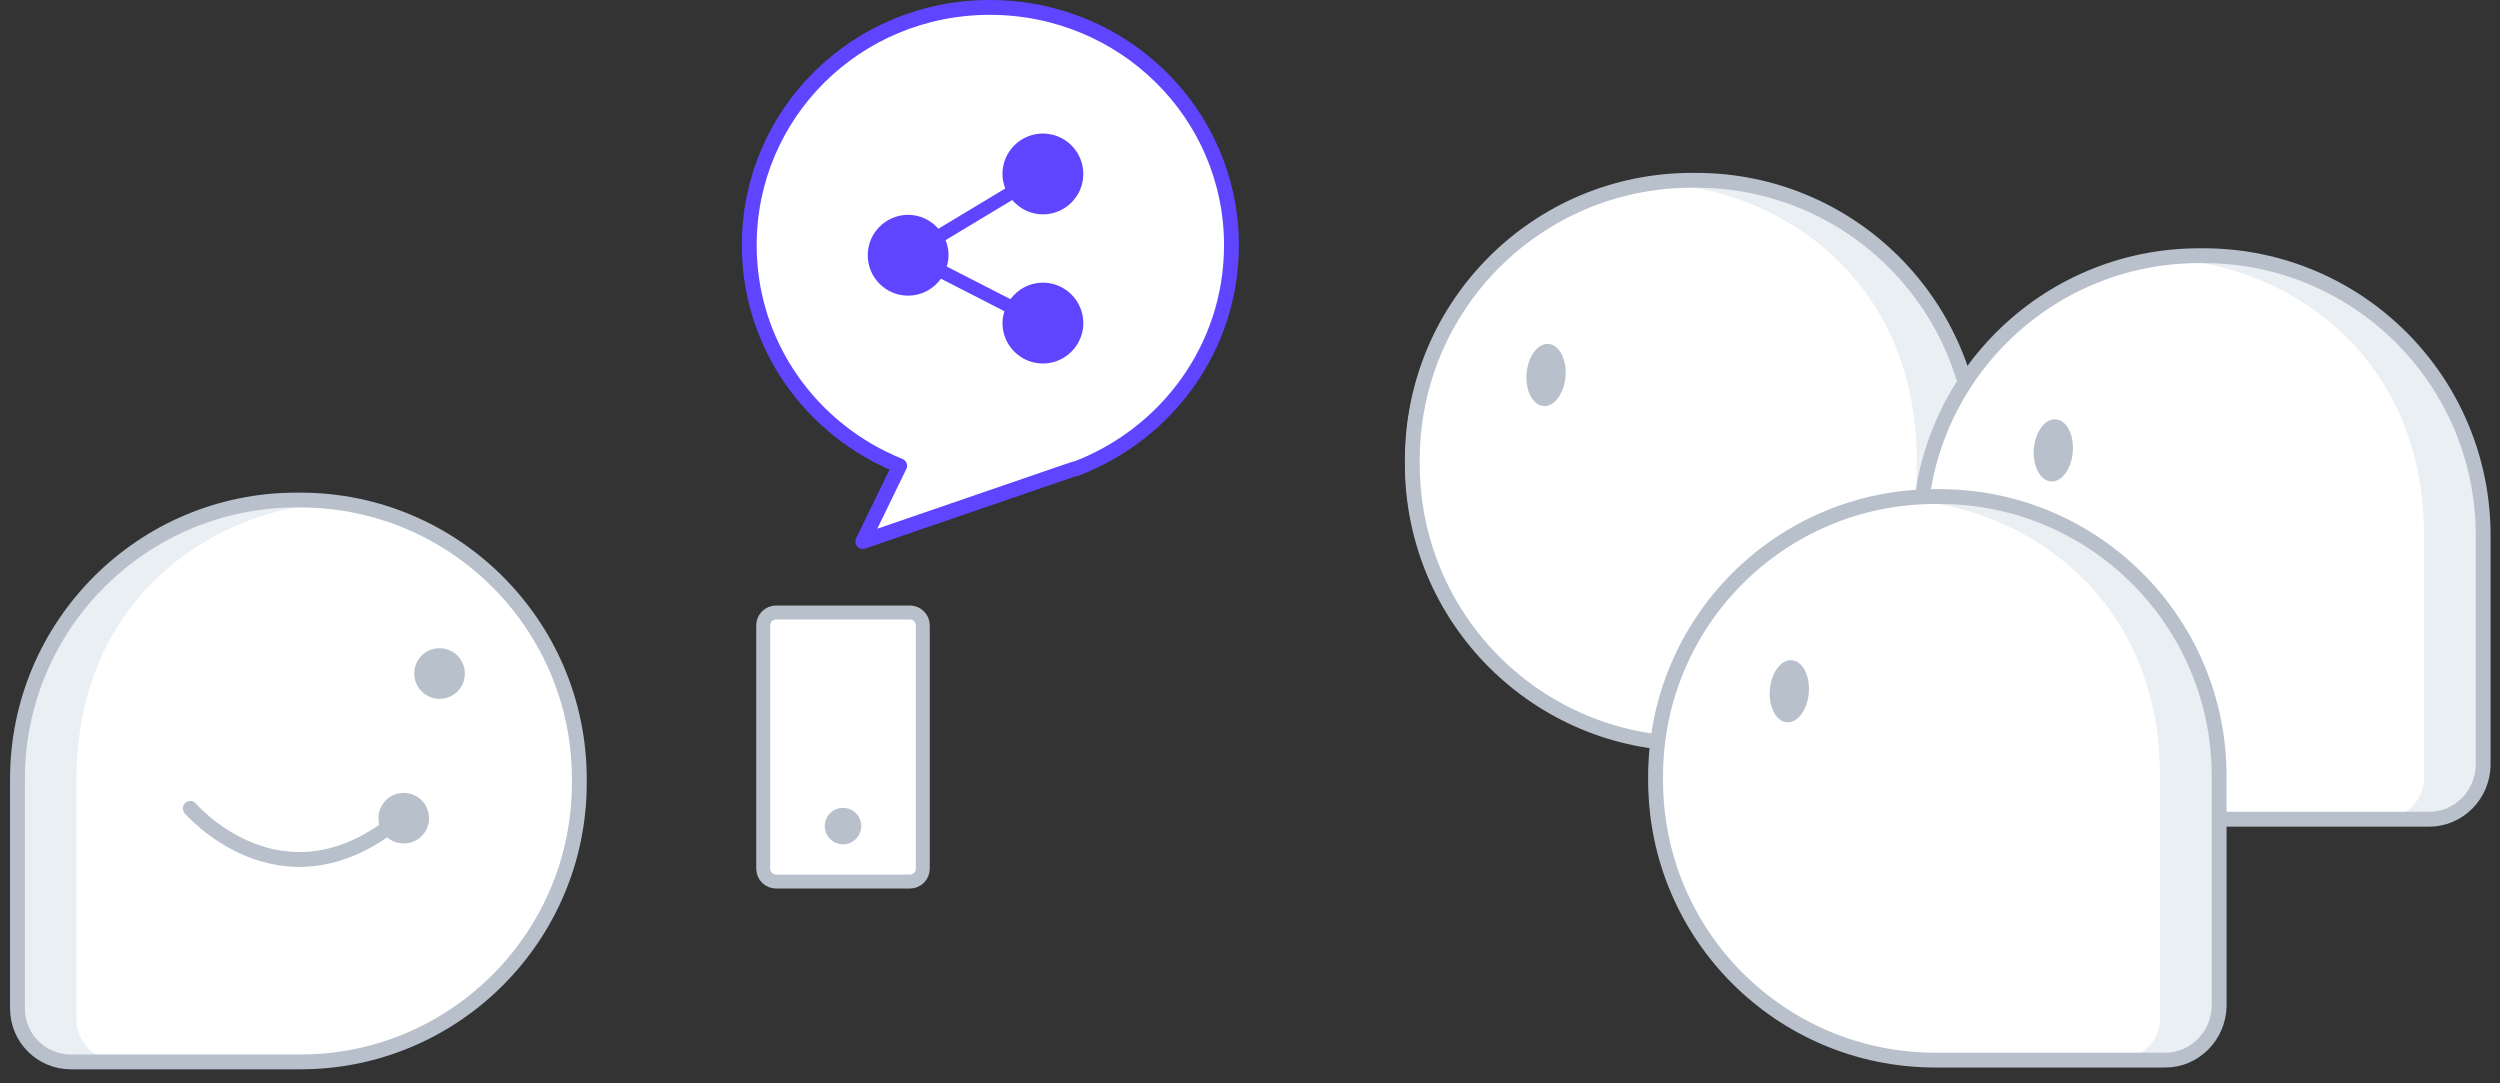 <svg width="337" height="146" viewBox="0 0 337 146" fill="none" xmlns="http://www.w3.org/2000/svg">
<rect x="0" y="0" width="337" height="146" fill="#333333" stroke="none"/>
<g clip-path="url(#clip0)">
<path d="M122.654 82.564H104.618C103.658 82.564 102.88 83.342 102.88 84.302V117.096C102.88 118.056 103.658 118.834 104.618 118.834H122.654C123.614 118.834 124.393 118.056 124.393 117.096V84.302C124.393 83.342 123.614 82.564 122.654 82.564Z" fill="white" stroke="#B8C0CC" stroke-width="1.88"/>
<path d="M113.636 113.816C114.994 113.816 116.096 112.715 116.096 111.357C116.096 109.998 114.994 108.897 113.636 108.897C112.278 108.897 111.177 109.998 111.177 111.357C111.177 112.715 112.278 113.816 113.636 113.816Z" fill="#B8C0CC"/>
</g>
<path d="M166 33.057C166 15.348 151.483 1 133.435 1C115.386 1 101 15.348 101 33.057C101 46.501 109.37 58.005 121.272 62.788L116.302 73L143.767 63.564C144.159 63.434 144.551 63.305 144.944 63.176H145.074C157.237 58.522 166 46.889 166 33.057Z" fill="white" stroke="#5F45FF" stroke-width="2" stroke-linecap="round" stroke-linejoin="round"/>
<path d="M135.985 40.772L136.362 40.965L136.614 40.624C137.52 39.4 138.956 38.602 140.582 38.602C143.311 38.602 145.531 40.822 145.531 43.551C145.531 46.279 143.311 48.5 140.582 48.5C137.853 48.5 135.633 46.279 135.633 43.551C135.633 43.056 135.729 42.578 135.877 42.1L136.002 41.698L135.628 41.507L127.068 37.123L126.685 36.927L126.434 37.277C125.532 38.535 124.071 39.357 122.418 39.357C119.689 39.357 117.469 37.137 117.469 34.408C117.469 31.68 119.689 29.459 122.418 29.459C123.894 29.459 125.209 30.123 126.121 31.163L126.397 31.477L126.755 31.261L135.77 25.837L136.13 25.62L135.978 25.228C135.761 24.668 135.633 24.072 135.633 23.449C135.633 20.721 137.853 18.5 140.582 18.5C143.311 18.5 145.531 20.721 145.531 23.449C145.531 26.178 143.311 28.398 140.582 28.398C139.081 28.398 137.746 27.71 136.832 26.639L136.557 26.316L136.194 26.535L127.206 31.943L126.84 32.163L127.001 32.559C127.234 33.135 127.367 33.757 127.367 34.408C127.367 34.877 127.279 35.331 127.145 35.789L127.028 36.186L127.396 36.374L135.985 40.772Z" fill="#5F45FF" stroke="#5F45FF"/>
<path d="M3.208 126.103V104.992C3.208 84.259 20.058 67.408 40.791 67.408H41.359C62.092 67.408 78.944 84.259 78.944 104.992V105.559C78.944 126.292 62.092 143.143 41.359 143.143H13.81C4.439 143.143 3.302 135.475 3.208 126.103Z" fill="white"/>
<path d="M3.113 105.087V137.559C3.113 140.493 5.574 142.86 8.51 142.955H15.704C12.769 142.955 10.403 140.493 10.308 137.559V105.087C10.308 78.863 31.324 67.503 46.755 67.787C44.768 67.503 42.78 67.314 40.886 67.314C20.058 67.503 3.208 84.354 3.113 105.087Z" fill="#EAEFF4"/>
<path d="M2.355 135.948V104.992C2.355 84.259 19.206 67.408 39.939 67.408H40.508C61.24 67.408 78.092 84.259 78.092 104.992V105.559C78.092 126.292 61.24 143.143 40.508 143.143H9.55C5.574 143.143 2.355 139.924 2.355 135.948Z" stroke="#B8C0CC" stroke-width="2" stroke-miterlimit="10"/>
<path d="M55.843 90.79C55.843 88.897 57.359 87.383 59.252 87.383C61.145 87.383 62.661 88.897 62.661 90.79C62.661 92.685 61.145 94.199 59.252 94.199C57.359 94.199 55.843 92.685 55.843 90.79Z" fill="#B8C0CC"/>
<path d="M51.016 110.294C51.016 108.399 52.531 106.885 54.424 106.885C56.318 106.885 57.832 108.399 57.832 110.294C57.832 112.187 56.318 113.701 54.424 113.701C52.531 113.701 51.016 112.187 51.016 110.294Z" fill="#B8C0CC"/>
<path d="M25.645 108.968C25.645 108.968 37.857 123.263 53.477 110.671" stroke="#B8C0CC" stroke-width="2" stroke-linecap="round"/>
<path d="M254.765 100.269H227.159C206.315 100.269 189.454 83.408 189.454 62.566V62.009C189.454 41.166 206.315 24.305 227.159 24.305H227.715C248.559 24.305 265.418 41.166 265.418 62.009V83.223C265.326 92.672 264.215 100.269 254.765 100.269Z" fill="white"/>
<path d="M227.715 24.305C225.769 24.305 223.731 24.49 221.786 24.768C237.257 24.398 258.378 35.792 258.378 62.101V94.71C258.378 97.675 255.969 100.084 253.005 100.084H260.231C263.195 100.084 265.603 97.675 265.603 94.71V62.101C265.418 41.258 248.559 24.398 227.715 24.305Z" fill="#EAEFF4"/>
<path d="M259.119 100.269H228.085C207.241 100.269 190.381 83.408 190.381 62.566V62.009C190.381 41.166 207.241 24.305 228.085 24.305H228.64C249.485 24.305 266.345 41.166 266.345 62.009V93.043C266.253 97.026 263.01 100.269 259.119 100.269Z" stroke="#B8C0CC" stroke-width="2" stroke-miterlimit="10"/>
<path d="M211.031 50.76C211.219 48.449 210.196 46.479 208.746 46.362C207.297 46.246 205.969 48.025 205.781 50.336C205.593 52.649 206.617 54.618 208.066 54.736C209.516 54.852 210.843 53.072 211.031 50.76Z" fill="#B8C0CC"/>
<path d="M323.148 110.431H295.542C274.697 110.431 257.837 93.57 257.837 72.727V72.17C257.837 51.328 274.697 34.467 295.542 34.467H296.097C316.941 34.467 333.801 51.328 333.801 72.17V93.385C333.708 102.834 332.597 110.431 323.148 110.431Z" fill="white"/>
<path d="M296.097 34.467C294.152 34.467 292.114 34.652 290.168 34.93C305.639 34.559 326.761 45.954 326.761 72.263V104.872C326.761 107.837 324.351 110.245 321.387 110.245H328.614C331.577 110.245 333.986 107.837 333.986 104.872V72.263C333.801 51.42 316.941 34.559 296.097 34.467Z" fill="#EAEFF4"/>
<path d="M327.501 110.431H296.467C275.623 110.431 258.764 93.57 258.764 72.727V72.17C258.764 51.328 275.623 34.467 296.467 34.467H297.023C317.867 34.467 334.728 51.328 334.728 72.17V103.204C334.635 107.188 331.392 110.431 327.501 110.431Z" stroke="#B8C0CC" stroke-width="2" stroke-miterlimit="10"/>
<path d="M279.413 60.922C279.601 58.61 278.579 56.641 277.128 56.524C275.679 56.407 274.351 58.186 274.163 60.498C273.976 62.811 274.999 64.779 276.448 64.897C277.899 65.014 279.226 63.234 279.413 60.922Z" fill="#B8C0CC"/>
<path d="M287.56 142.901H259.954C239.11 142.901 222.249 126.041 222.249 105.198V104.641C222.249 83.798 239.11 66.938 259.954 66.938H260.509C281.353 66.938 298.213 83.798 298.213 104.641V125.855C298.12 135.305 297.009 142.901 287.56 142.901Z" fill="white"/>
<path d="M260.509 66.938C258.564 66.938 256.526 67.123 254.58 67.4C270.051 67.03 291.173 78.425 291.173 104.734V137.343C291.173 140.308 288.763 142.716 285.8 142.716H293.026C295.989 142.716 298.398 140.308 298.398 137.343V104.734C298.213 83.891 281.353 67.03 260.509 66.938Z" fill="#EAEFF4"/>
<path d="M291.913 142.901H260.879C240.035 142.901 223.176 126.041 223.176 105.198V104.641C223.176 83.798 240.035 66.938 260.879 66.938H261.435C282.279 66.938 299.14 83.798 299.14 104.641V135.675C299.047 139.658 295.804 142.901 291.913 142.901Z" stroke="#B8C0CC" stroke-width="2" stroke-miterlimit="10"/>
<path d="M243.825 93.393C244.013 91.081 242.991 89.111 241.541 88.995C240.092 88.878 238.763 90.657 238.576 92.969C238.388 95.282 239.411 97.25 240.86 97.368C242.311 97.485 243.638 95.704 243.825 93.393Z" fill="#B8C0CC"/>
<defs>
<clipPath id="clip0">
<rect width="24.596" height="39.353" fill="white" transform="translate(101.338 81.022)"/>
</clipPath>
</defs>
</svg>
